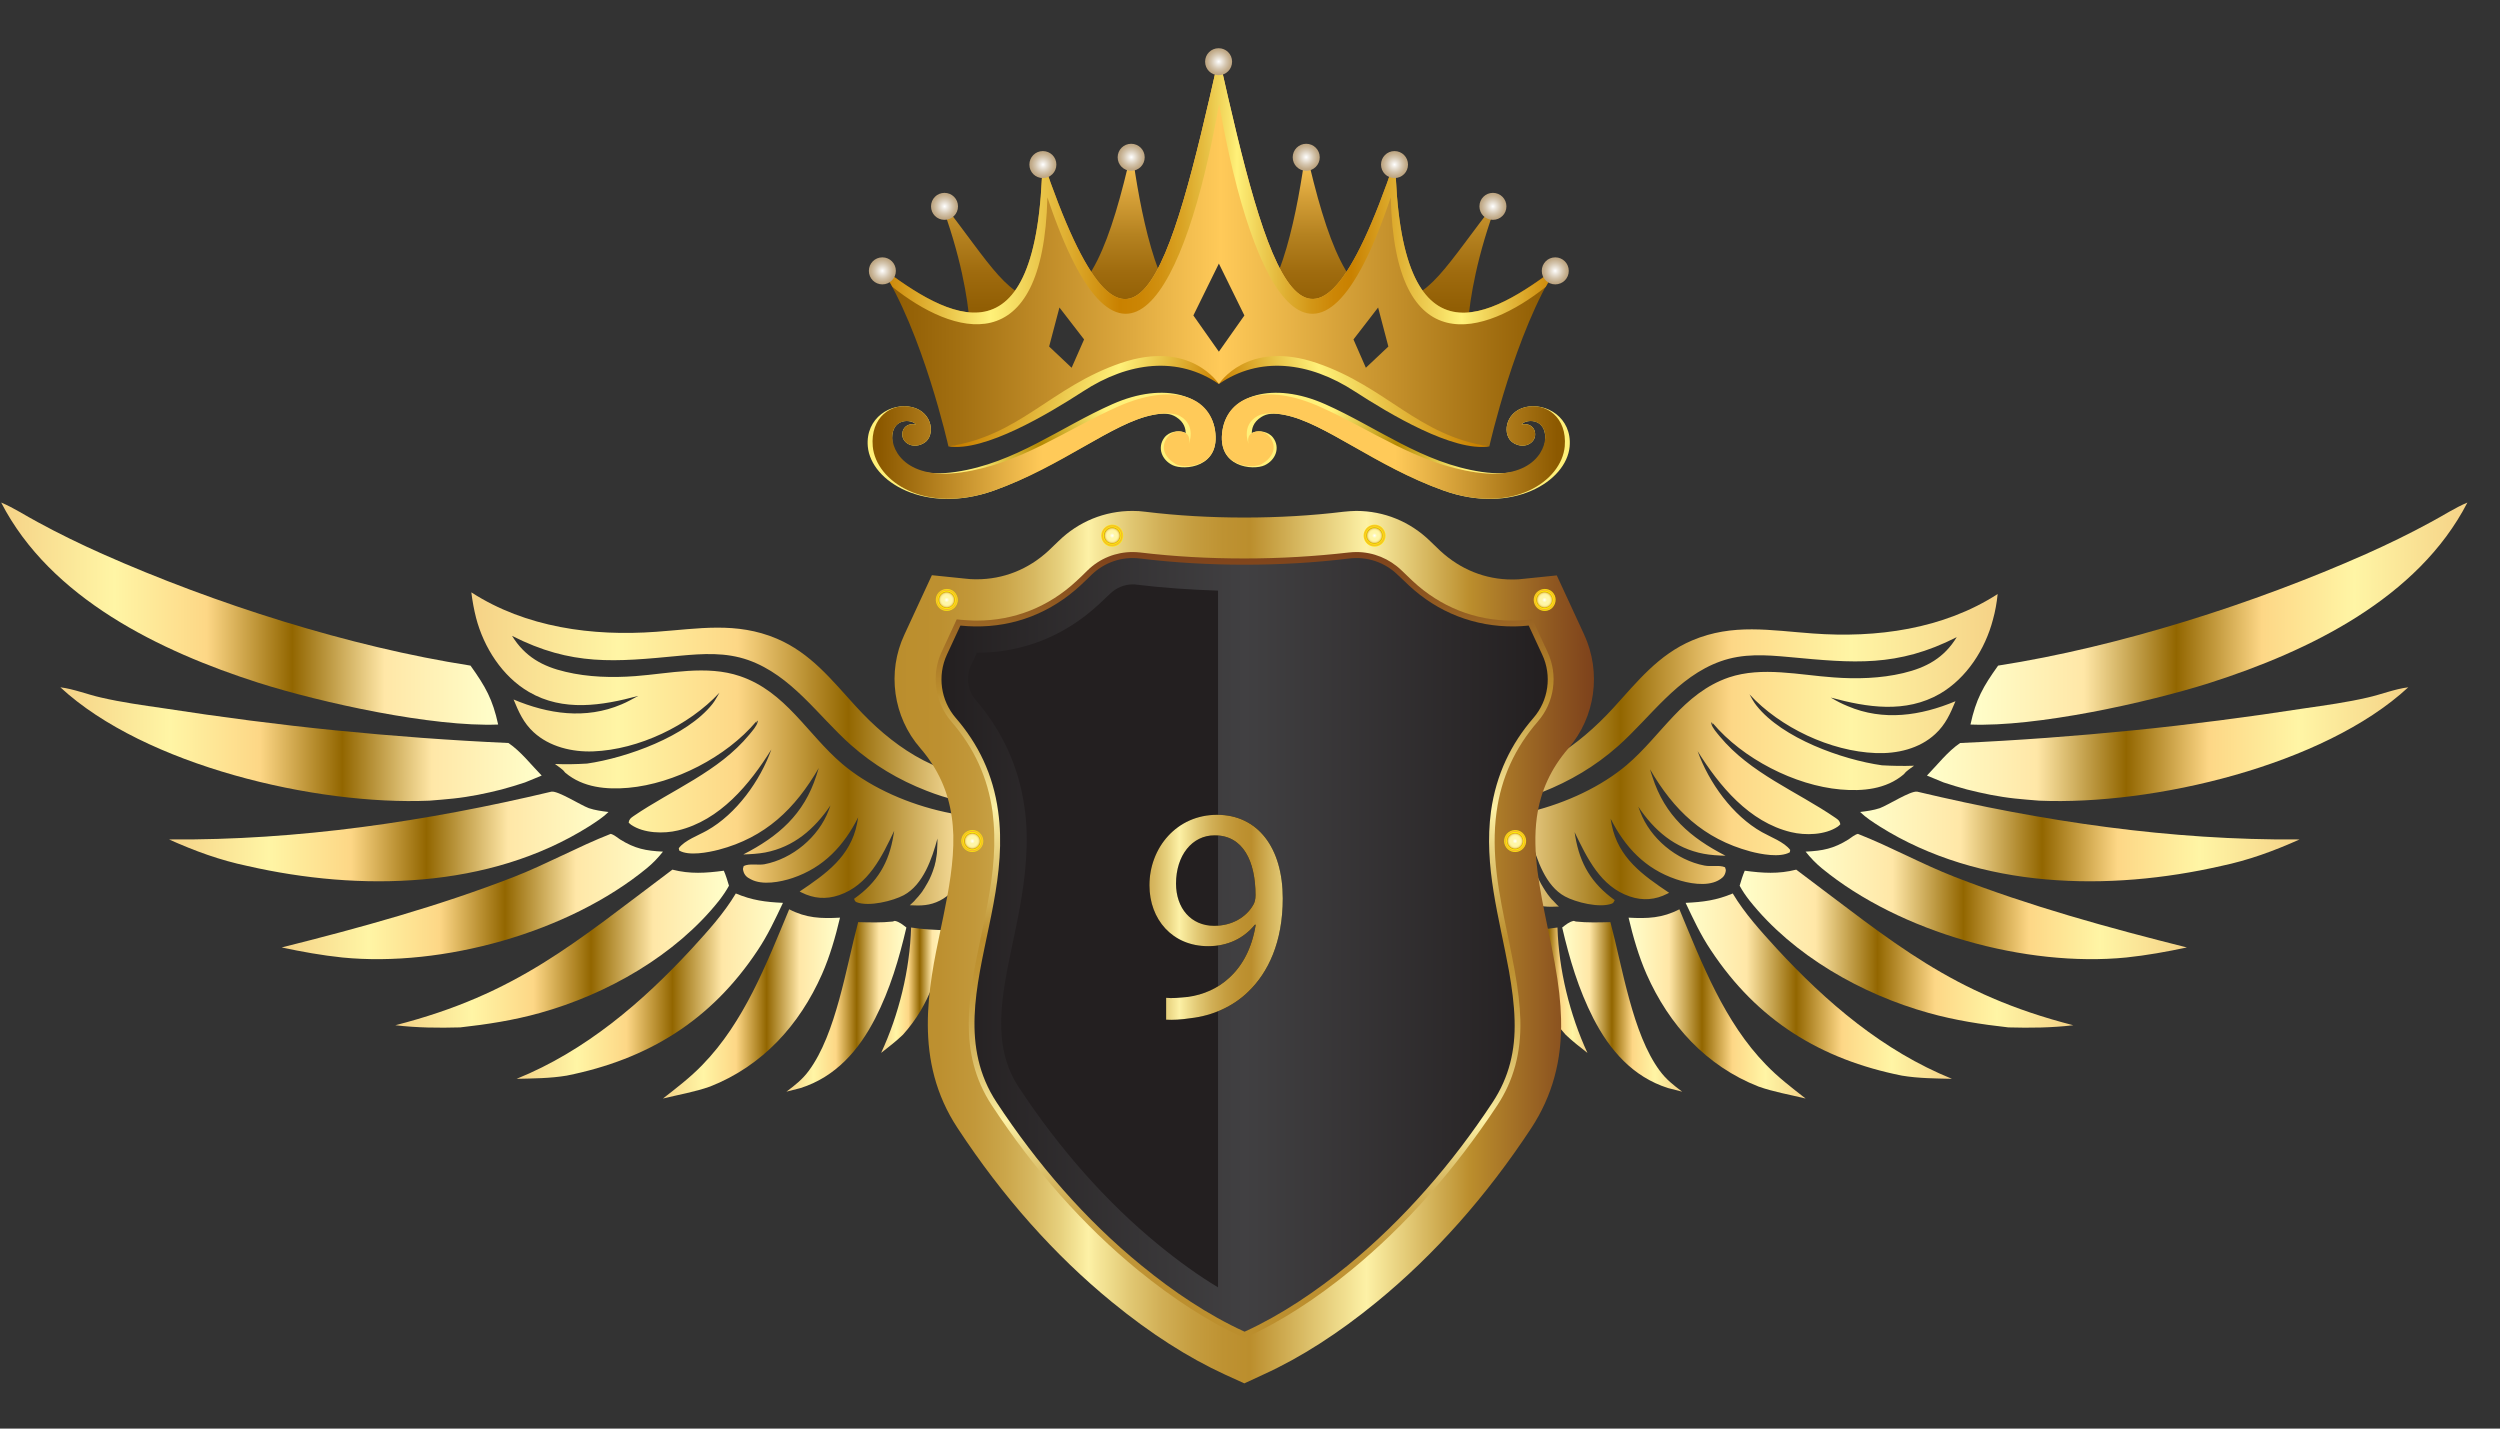 <svg width="49" height="28" viewBox="0 0 49 28" fill="none" xmlns="http://www.w3.org/2000/svg">
<rect x="0" y="0" width="49" height="28" fill="#333333" stroke="none"/>
<path d="M18.517 19.578C18.732 19.314 18.904 19.02 19.101 18.742C19.273 18.499 19.483 18.272 19.622 18.007C19.668 17.915 19.689 17.839 19.702 17.734C19.672 17.705 19.689 17.709 19.664 17.705C19.399 17.915 19.177 18.062 18.849 18.154C18.841 18.465 18.765 18.797 18.677 19.091C18.643 19.196 18.48 19.503 18.496 19.582L18.517 19.578Z" fill="url(#paint0_linear_2330_6589)"/>
<path d="M18.568 18.234C18.328 18.226 18.093 18.217 17.858 18.179C17.833 19.011 17.619 19.885 17.27 20.637C17.413 20.523 17.564 20.41 17.698 20.28C18.244 19.671 18.408 19.02 18.568 18.234Z" fill="url(#paint1_linear_2330_6589)"/>
<path d="M17.156 19.956C17.446 19.389 17.622 18.793 17.765 18.179C17.694 18.125 17.627 18.066 17.538 18.049L17.497 18.062C17.27 18.087 17.051 18.079 16.82 18.074C16.585 18.956 16.388 20.263 15.854 20.985C15.728 21.157 15.581 21.271 15.413 21.397L15.69 21.326C16.379 21.107 16.833 20.586 17.156 19.956Z" fill="url(#paint2_linear_2330_6589)"/>
<path d="M16.111 19.095C16.266 18.742 16.375 18.364 16.464 17.986C16.094 18.007 15.8 17.995 15.468 17.822C15.023 18.889 14.59 20.028 13.767 20.872C13.532 21.116 13.263 21.321 12.994 21.531C13.301 21.456 13.624 21.401 13.918 21.296C14.943 20.893 15.67 20.091 16.111 19.095Z" fill="url(#paint3_linear_2330_6589)"/>
<path d="M14.851 18.625C15.048 18.331 15.195 18.015 15.346 17.696C15.002 17.68 14.741 17.646 14.422 17.512C14.187 17.906 13.872 18.251 13.565 18.587C12.586 19.649 11.473 20.599 10.125 21.145C10.453 21.137 10.78 21.137 11.108 21.082C12.7 20.763 13.939 20.002 14.851 18.625Z" fill="url(#paint4_linear_2330_6589)"/>
<path d="M9.02 20.137C9.55 20.078 10.066 19.998 10.579 19.855C11.893 19.49 13.242 18.726 14.095 17.65C14.166 17.558 14.233 17.461 14.288 17.36C14.258 17.259 14.229 17.163 14.187 17.066C13.834 17.113 13.527 17.134 13.179 17.045C11.268 18.474 10.142 19.482 7.748 20.095C8.18 20.145 8.592 20.149 9.02 20.137Z" fill="url(#paint5_linear_2330_6589)"/>
<path d="M12.679 17.016C12.797 16.919 12.898 16.814 12.994 16.692C12.658 16.676 12.444 16.634 12.154 16.453C12.104 16.419 12.028 16.356 11.969 16.344C11.326 16.596 10.717 16.936 10.071 17.188C8.605 17.759 7.046 18.188 5.521 18.57C5.916 18.654 6.307 18.725 6.71 18.767C8.672 18.961 11.142 18.28 12.679 17.016Z" fill="url(#paint6_linear_2330_6589)"/>
<path d="M11.545 16.197C11.675 16.113 11.814 16.025 11.927 15.915C11.797 15.899 11.667 15.882 11.541 15.84C11.373 15.777 10.944 15.5 10.81 15.516C8.353 16.1 5.841 16.474 3.312 16.453C3.82 16.68 4.308 16.86 4.854 16.974C7.046 17.474 9.583 17.432 11.545 16.197Z" fill="url(#paint7_linear_2330_6589)"/>
<path d="M8.89 15.651C9.05 15.634 9.206 15.609 9.365 15.579C9.521 15.55 9.676 15.512 9.831 15.474C9.987 15.432 10.138 15.386 10.289 15.336C10.399 15.29 10.508 15.248 10.617 15.201C10.411 14.991 10.209 14.727 9.966 14.563C8.836 14.512 7.706 14.428 6.576 14.315C5.45 14.202 4.325 14.055 3.207 13.882C2.8 13.823 2.38 13.765 1.981 13.672C1.72 13.614 1.447 13.504 1.183 13.471C2.838 15.004 6.194 15.789 8.416 15.693C8.575 15.68 8.735 15.668 8.89 15.651Z" fill="url(#paint8_linear_2330_6589)"/>
<path d="M5.068 13.383C6.307 13.777 8.483 14.252 9.764 14.201C9.655 13.702 9.516 13.458 9.222 13.046C6.853 12.677 4.202 11.832 2.01 10.858C1.577 10.665 1.153 10.459 0.737 10.232C0.506 10.11 0.267 9.951 0.023 9.85C0.989 11.727 3.135 12.765 5.068 13.383Z" fill="url(#paint9_linear_2330_6589)"/>
<path d="M21.798 14.454C21.571 14.958 21.138 15.34 20.634 15.562C19.845 15.915 18.946 15.81 18.16 15.499C17.61 15.285 17.118 14.991 16.677 14.601C16.03 14.025 15.518 13.24 14.665 12.937C14.224 12.782 13.779 12.811 13.321 12.853C12.053 12.975 11.208 13.059 10.036 12.463C10.288 12.87 10.633 13.063 11.086 13.168C11.527 13.273 11.998 13.286 12.452 13.252C13.12 13.202 13.85 13.03 14.502 13.252C15.4 13.555 15.82 14.386 16.505 14.97C17.488 15.806 19.219 16.26 20.475 15.915C20.769 15.835 21.021 15.688 21.277 15.537C21.512 15.646 21.705 15.798 21.794 16.05C21.886 16.314 21.835 16.6 21.709 16.84C21.546 17.146 21.315 17.31 21.025 17.482C21.1 17.045 21.042 16.68 20.886 16.264C20.899 16.684 20.941 17.192 20.638 17.528C20.512 17.667 20.302 17.797 20.105 17.797C20.046 17.797 20.029 17.785 19.983 17.751C19.849 17.457 19.899 17.087 19.924 16.768C19.731 17.18 19.529 17.549 19.076 17.722C18.925 17.78 18.752 17.797 18.593 17.814C18.925 17.457 19.08 17.129 19.08 16.634C18.95 17.02 18.815 17.448 18.425 17.65C18.227 17.751 18.051 17.755 17.832 17.743C17.854 17.726 17.87 17.705 17.891 17.688C17.912 17.671 17.929 17.65 17.946 17.629C17.963 17.608 17.984 17.587 18 17.57C18.017 17.549 18.034 17.528 18.051 17.507C18.068 17.486 18.084 17.465 18.097 17.44C18.114 17.419 18.127 17.394 18.139 17.373C18.152 17.352 18.164 17.327 18.181 17.302C18.194 17.276 18.206 17.255 18.219 17.23C18.232 17.205 18.24 17.18 18.253 17.154C18.261 17.129 18.273 17.104 18.282 17.079C18.29 17.054 18.299 17.029 18.307 17.003C18.316 16.978 18.324 16.953 18.328 16.924C18.337 16.898 18.341 16.873 18.345 16.844C18.349 16.819 18.353 16.789 18.358 16.764C18.362 16.739 18.366 16.709 18.366 16.684C18.366 16.659 18.37 16.629 18.37 16.604C18.374 16.55 18.374 16.491 18.374 16.436C18.269 16.823 18.097 17.339 17.715 17.545C17.501 17.659 17.03 17.776 16.791 17.684C16.757 17.671 16.753 17.65 16.74 17.616C17.194 17.297 17.425 16.911 17.513 16.365C17.517 16.34 17.522 16.314 17.526 16.285C17.286 16.789 17.018 17.352 16.446 17.545C16.19 17.633 15.946 17.612 15.707 17.491L15.673 17.474C16.19 17.125 16.669 16.793 16.799 16.138L16.82 16.02C16.539 16.579 16.144 17.003 15.535 17.209C15.295 17.289 14.943 17.356 14.716 17.234C14.64 17.197 14.59 17.154 14.569 17.07C14.556 17.024 14.565 17.016 14.577 16.974C14.691 16.919 14.854 16.961 14.98 16.94C15.531 16.835 16.043 16.407 16.241 15.886L16.278 15.785C15.963 16.251 15.56 16.6 14.997 16.709C14.858 16.734 14.711 16.743 14.569 16.747C15.258 16.394 15.757 15.962 16.001 15.201C16.018 15.151 16.03 15.105 16.047 15.054C15.585 15.852 15.001 16.415 14.086 16.655C13.876 16.709 13.502 16.781 13.313 16.671L13.304 16.625C13.418 16.47 13.691 16.373 13.859 16.277C14.434 15.953 14.9 15.302 15.119 14.689C14.695 15.373 14.111 16.079 13.287 16.277C13.01 16.344 12.62 16.335 12.372 16.167C12.342 16.146 12.342 16.142 12.321 16.121C12.334 16.054 12.363 16.033 12.418 15.995C13.174 15.479 14.086 15.126 14.686 14.399C14.737 14.336 14.833 14.231 14.85 14.151C14.85 14.143 14.85 14.134 14.85 14.13L14.838 14.126L14.825 14.172L14.821 14.143C14.237 14.836 13.216 15.361 12.317 15.441C11.885 15.479 11.427 15.437 11.082 15.147C11.078 15.143 11.07 15.138 11.066 15.13C11.028 15.075 10.931 15.017 10.877 14.974C11.086 14.983 11.296 14.979 11.507 14.966C12.284 14.853 13.46 14.433 13.964 13.798C14.018 13.731 14.056 13.651 14.102 13.576C13.502 14.223 12.515 14.693 11.628 14.727C11.217 14.743 10.771 14.638 10.461 14.353C10.259 14.168 10.167 13.954 10.066 13.71C10.746 13.996 11.477 14.105 12.179 13.807C12.292 13.761 12.401 13.697 12.511 13.639C11.796 13.832 11.04 13.954 10.368 13.563C9.843 13.257 9.482 12.689 9.331 12.11C9.289 11.946 9.259 11.778 9.238 11.61C10.305 12.299 11.612 12.475 12.863 12.383C13.687 12.324 14.43 12.181 15.224 12.517C15.888 12.799 16.299 13.324 16.77 13.84C17.463 14.601 18.32 15.201 19.378 15.26C19.496 15.268 19.618 15.264 19.735 15.256C19.853 15.248 19.971 15.231 20.088 15.206C20.571 15.105 20.979 14.84 21.243 14.42C21.327 14.286 21.395 14.139 21.436 13.987L21.798 14.454Z" fill="url(#paint10_linear_2330_6589)"/>
<path d="M29.867 19.578C29.653 19.314 29.481 19.02 29.283 18.742C29.111 18.499 28.901 18.272 28.762 18.007C28.716 17.915 28.695 17.839 28.683 17.734C28.712 17.705 28.695 17.709 28.72 17.705C28.985 17.915 29.208 18.062 29.535 18.154C29.544 18.465 29.619 18.797 29.707 19.091C29.741 19.196 29.905 19.503 29.888 19.582L29.867 19.578Z" fill="url(#paint11_linear_2330_6589)"/>
<path d="M29.816 18.234C30.056 18.226 30.291 18.217 30.526 18.179C30.552 19.011 30.766 19.885 31.114 20.637C30.971 20.523 30.82 20.41 30.686 20.28C30.14 19.671 29.976 19.02 29.816 18.234Z" fill="url(#paint12_linear_2330_6589)"/>
<path d="M31.228 19.956C30.938 19.389 30.762 18.793 30.619 18.179C30.69 18.125 30.757 18.066 30.846 18.049L30.887 18.062C31.114 18.087 31.333 18.079 31.564 18.074C31.799 18.956 31.996 20.263 32.53 20.985C32.656 21.157 32.803 21.271 32.971 21.397L32.694 21.326C32.005 21.107 31.551 20.586 31.228 19.956Z" fill="url(#paint13_linear_2330_6589)"/>
<path d="M32.273 19.095C32.118 18.742 32.009 18.364 31.92 17.986C32.29 18.007 32.584 17.995 32.916 17.822C33.361 18.889 33.794 20.028 34.617 20.872C34.852 21.116 35.121 21.321 35.39 21.531C35.083 21.456 34.76 21.401 34.466 21.296C33.441 20.893 32.714 20.091 32.273 19.095Z" fill="url(#paint14_linear_2330_6589)"/>
<path d="M33.534 18.625C33.336 18.331 33.189 18.015 33.038 17.696C33.383 17.68 33.643 17.646 33.962 17.512C34.197 17.906 34.513 18.251 34.819 18.587C35.798 19.649 36.911 20.599 38.259 21.145C37.932 21.137 37.604 21.137 37.276 21.082C35.684 20.763 34.445 20.002 33.534 18.625Z" fill="url(#paint15_linear_2330_6589)"/>
<path d="M39.364 20.137C38.835 20.078 38.318 19.998 37.806 19.855C36.491 19.49 35.143 18.726 34.29 17.65C34.218 17.558 34.151 17.461 34.097 17.36C34.126 17.259 34.156 17.163 34.197 17.066C34.55 17.113 34.857 17.134 35.206 17.045C37.117 18.474 38.243 19.482 40.637 20.095C40.204 20.145 39.792 20.149 39.364 20.137Z" fill="url(#paint16_linear_2330_6589)"/>
<path d="M35.705 17.016C35.588 16.919 35.487 16.814 35.39 16.692C35.726 16.676 35.94 16.634 36.23 16.453C36.281 16.419 36.356 16.356 36.415 16.344C37.058 16.596 37.667 16.936 38.314 17.188C39.78 17.759 41.338 18.188 42.863 18.57C42.468 18.654 42.077 18.725 41.674 18.767C39.712 18.961 37.242 18.28 35.705 17.016Z" fill="url(#paint17_linear_2330_6589)"/>
<path d="M36.84 16.197C36.709 16.113 36.571 16.025 36.458 15.915C36.588 15.899 36.718 15.882 36.844 15.84C37.012 15.777 37.44 15.5 37.575 15.516C40.032 16.1 42.544 16.474 45.073 16.453C44.564 16.68 44.077 16.86 43.531 16.974C41.339 17.474 38.801 17.432 36.84 16.197Z" fill="url(#paint18_linear_2330_6589)"/>
<path d="M39.494 15.651C39.334 15.634 39.179 15.609 39.019 15.579C38.864 15.55 38.709 15.512 38.553 15.474C38.398 15.432 38.246 15.386 38.095 15.336C37.986 15.29 37.877 15.248 37.768 15.201C37.973 14.991 38.175 14.727 38.419 14.563C39.549 14.512 40.678 14.428 41.808 14.315C42.934 14.202 44.06 14.055 45.177 13.882C45.585 13.823 46.005 13.765 46.404 13.672C46.664 13.614 46.937 13.504 47.202 13.471C45.547 15.004 42.191 15.789 39.969 15.693C39.809 15.68 39.649 15.668 39.494 15.651Z" fill="url(#paint19_linear_2330_6589)"/>
<path d="M43.317 13.383C42.078 13.777 39.902 14.252 38.621 14.201C38.73 13.702 38.868 13.458 39.163 13.046C41.532 12.677 44.182 11.832 46.375 10.858C46.807 10.665 47.232 10.459 47.647 10.232C47.879 10.11 48.118 9.951 48.361 9.85C47.395 11.727 45.249 12.765 43.317 13.383Z" fill="url(#paint20_linear_2330_6589)"/>
<path d="M26.956 14.021C27.002 14.172 27.065 14.319 27.149 14.454C27.414 14.874 27.821 15.138 28.304 15.239C28.422 15.264 28.54 15.281 28.657 15.289C28.775 15.298 28.897 15.298 29.014 15.294C30.073 15.235 30.93 14.63 31.623 13.874C32.093 13.357 32.505 12.832 33.169 12.551C33.962 12.215 34.706 12.357 35.529 12.416C36.777 12.509 38.087 12.332 39.154 11.643C39.137 11.812 39.108 11.979 39.062 12.143C38.911 12.723 38.549 13.29 38.024 13.597C37.348 13.987 36.596 13.866 35.882 13.672C35.987 13.735 36.1 13.794 36.214 13.84C36.915 14.139 37.646 14.029 38.327 13.744C38.226 13.987 38.133 14.201 37.932 14.386C37.621 14.676 37.18 14.777 36.764 14.76C35.878 14.727 34.891 14.26 34.29 13.609C34.332 13.685 34.374 13.765 34.429 13.832C34.933 14.47 36.109 14.89 36.886 15C37.096 15.012 37.306 15.016 37.516 15.008C37.461 15.05 37.365 15.109 37.327 15.163C37.323 15.168 37.314 15.172 37.31 15.18C36.966 15.47 36.508 15.512 36.075 15.474C35.176 15.395 34.156 14.869 33.572 14.176L33.568 14.206L33.555 14.159L33.542 14.164C33.542 14.172 33.542 14.181 33.542 14.185C33.559 14.264 33.656 14.37 33.706 14.432C34.307 15.159 35.214 15.508 35.974 16.029C36.029 16.067 36.058 16.087 36.071 16.155C36.05 16.176 36.05 16.18 36.021 16.201C35.773 16.369 35.382 16.377 35.105 16.31C34.282 16.113 33.698 15.403 33.273 14.722C33.492 15.336 33.958 15.987 34.534 16.31C34.697 16.403 34.971 16.503 35.088 16.659L35.08 16.705C34.886 16.814 34.513 16.743 34.307 16.688C33.387 16.44 32.803 15.877 32.341 15.079C32.354 15.13 32.37 15.176 32.387 15.226C32.631 15.987 33.131 16.419 33.82 16.772C33.677 16.768 33.53 16.76 33.391 16.734C32.824 16.625 32.421 16.277 32.11 15.81L32.148 15.911C32.345 16.432 32.858 16.86 33.408 16.965C33.534 16.991 33.702 16.949 33.811 16.999C33.824 17.041 33.832 17.049 33.82 17.096C33.799 17.18 33.748 17.218 33.673 17.259C33.441 17.381 33.089 17.314 32.853 17.234C32.244 17.028 31.849 16.604 31.568 16.046L31.589 16.163C31.719 16.814 32.194 17.15 32.715 17.499L32.681 17.516C32.446 17.637 32.198 17.659 31.942 17.57C31.371 17.377 31.106 16.814 30.862 16.31C30.867 16.335 30.871 16.361 30.875 16.39C30.967 16.936 31.198 17.318 31.648 17.642C31.631 17.671 31.631 17.692 31.598 17.709C31.354 17.805 30.883 17.684 30.673 17.57C30.291 17.364 30.123 16.848 30.014 16.461C30.014 16.516 30.014 16.575 30.018 16.629C30.018 16.655 30.022 16.684 30.022 16.709C30.022 16.734 30.026 16.764 30.031 16.789C30.035 16.814 30.039 16.844 30.043 16.869C30.047 16.894 30.056 16.923 30.06 16.949C30.069 16.974 30.073 16.999 30.081 17.028C30.09 17.058 30.098 17.079 30.106 17.104C30.115 17.129 30.123 17.154 30.136 17.18C30.144 17.205 30.157 17.23 30.169 17.255C30.182 17.28 30.195 17.306 30.207 17.327C30.22 17.352 30.232 17.373 30.249 17.398C30.262 17.419 30.279 17.444 30.291 17.465C30.308 17.486 30.321 17.512 30.337 17.532C30.354 17.553 30.371 17.575 30.388 17.596C30.405 17.616 30.421 17.637 30.442 17.654C30.459 17.675 30.48 17.692 30.497 17.713C30.514 17.734 30.535 17.751 30.556 17.768C30.337 17.78 30.161 17.776 29.963 17.675C29.573 17.474 29.439 17.045 29.308 16.659C29.308 17.154 29.464 17.482 29.796 17.839C29.636 17.822 29.464 17.801 29.312 17.747C28.859 17.575 28.657 17.205 28.464 16.793C28.485 17.108 28.54 17.478 28.405 17.776C28.359 17.81 28.342 17.822 28.283 17.822C28.09 17.826 27.876 17.696 27.75 17.553C27.447 17.218 27.485 16.709 27.502 16.289C27.347 16.701 27.288 17.07 27.363 17.507C27.074 17.335 26.843 17.171 26.679 16.865C26.549 16.621 26.498 16.335 26.595 16.075C26.683 15.819 26.876 15.668 27.111 15.562C27.372 15.714 27.624 15.861 27.914 15.941C29.17 16.285 30.9 15.827 31.883 14.995C32.568 14.412 32.988 13.584 33.887 13.277C34.538 13.059 35.269 13.231 35.937 13.277C36.386 13.311 36.861 13.298 37.302 13.193C37.76 13.084 38.104 12.895 38.352 12.488C37.18 13.084 36.331 12.996 35.067 12.878C34.609 12.836 34.168 12.803 33.723 12.962C32.874 13.265 32.358 14.05 31.711 14.626C31.27 15.016 30.774 15.31 30.228 15.525C29.443 15.831 28.548 15.941 27.754 15.588C27.25 15.365 26.817 14.983 26.59 14.479L26.956 14.021Z" fill="url(#paint21_linear_2330_6589)"/>
<path fill-rule="evenodd" clip-rule="evenodd" d="M24.011 26.942C23.288 26.61 22.545 26.135 21.797 25.522C20.671 24.602 19.651 23.455 18.769 22.111C17.895 20.788 18.197 19.36 18.437 18.213C18.454 18.133 18.47 18.053 18.487 17.974C18.596 17.448 18.697 16.894 18.685 16.369C18.68 16.247 18.672 16.13 18.655 16.016C18.584 15.508 18.382 15.063 18.038 14.664C17.504 14.05 17.382 13.172 17.727 12.437L18.265 11.274L18.916 11.341C18.983 11.349 19.05 11.354 19.113 11.354C19.121 11.354 19.134 11.354 19.142 11.354C19.668 11.354 20.155 11.16 20.55 10.795C20.617 10.732 20.684 10.669 20.747 10.606C21.138 10.224 21.65 10.014 22.196 10.014C22.28 10.014 22.364 10.018 22.444 10.03C23.066 10.106 23.721 10.144 24.389 10.144C25.057 10.144 25.712 10.106 26.334 10.03C26.418 10.022 26.502 10.014 26.581 10.014C27.128 10.014 27.64 10.224 28.031 10.606C28.094 10.669 28.161 10.732 28.228 10.795C28.623 11.16 29.11 11.358 29.635 11.358H29.665C29.728 11.358 29.795 11.354 29.862 11.345L30.513 11.278L31.051 12.441C31.391 13.181 31.269 14.055 30.74 14.668C30.395 15.067 30.194 15.508 30.122 16.02C30.03 16.705 30.177 17.415 30.332 18.171C30.379 18.398 30.429 18.633 30.471 18.868C30.551 19.305 30.589 19.645 30.597 19.969C30.618 20.784 30.425 21.481 30.013 22.111C29.131 23.451 28.11 24.598 26.985 25.518C26.237 26.131 25.489 26.61 24.771 26.937L24.389 27.114L24.011 26.942Z" fill="url(#paint22_linear_2330_6589)"/>
<path fill-rule="evenodd" clip-rule="evenodd" d="M24.347 26.206C23.688 25.904 23.003 25.463 22.306 24.896C21.243 24.026 20.277 22.939 19.441 21.666C18.752 20.624 18.992 19.482 19.223 18.377C19.239 18.297 19.256 18.217 19.273 18.137C19.391 17.566 19.504 16.961 19.487 16.352C19.483 16.201 19.471 16.054 19.454 15.911C19.361 15.243 19.097 14.664 18.647 14.143C18.324 13.769 18.248 13.231 18.454 12.782L18.752 12.139L18.832 12.148C18.92 12.156 19.013 12.16 19.101 12.164C19.113 12.164 19.13 12.164 19.143 12.164C19.878 12.164 20.554 11.896 21.1 11.387C21.172 11.32 21.243 11.253 21.314 11.181C21.554 10.946 21.869 10.82 22.201 10.82C22.251 10.82 22.302 10.824 22.352 10.829C23.007 10.908 23.692 10.946 24.393 10.946C25.095 10.946 25.78 10.904 26.435 10.829C26.485 10.824 26.536 10.82 26.586 10.82C26.918 10.82 27.233 10.95 27.472 11.181C27.544 11.249 27.615 11.32 27.687 11.387C28.233 11.896 28.909 12.164 29.644 12.164C29.657 12.164 29.669 12.164 29.686 12.164C29.774 12.164 29.863 12.156 29.955 12.148L30.035 12.139L30.333 12.782C30.543 13.231 30.467 13.769 30.14 14.143C29.69 14.664 29.426 15.243 29.333 15.911C29.22 16.73 29.379 17.512 29.552 18.335C29.598 18.558 29.644 18.784 29.686 19.011C29.757 19.406 29.791 19.708 29.799 19.99C29.816 20.633 29.665 21.183 29.346 21.666C28.506 22.939 27.544 24.026 26.481 24.896C25.788 25.463 25.099 25.904 24.44 26.206L24.393 26.228L24.347 26.206Z" fill="url(#paint23_linear_2330_6589)"/>
<path fill-rule="evenodd" clip-rule="evenodd" d="M27.393 11.265C27.145 11.022 26.796 10.904 26.448 10.946C25.767 11.03 25.078 11.068 24.394 11.068C23.709 11.068 23.02 11.03 22.34 10.946C21.991 10.904 21.647 11.022 21.395 11.265C21.323 11.337 21.252 11.404 21.18 11.471C20.605 12.005 19.887 12.29 19.101 12.278C19.009 12.278 18.916 12.269 18.824 12.261L18.559 12.832C18.37 13.244 18.437 13.727 18.732 14.071C19.172 14.579 19.466 15.18 19.563 15.899C19.584 16.05 19.597 16.201 19.601 16.352C19.618 16.961 19.509 17.566 19.383 18.163C19.143 19.33 18.824 20.527 19.534 21.607C20.319 22.8 21.268 23.905 22.378 24.808C22.982 25.303 23.675 25.774 24.394 26.101C25.112 25.774 25.805 25.303 26.41 24.808C27.519 23.9 28.468 22.8 29.254 21.607C29.581 21.111 29.703 20.586 29.686 19.998C29.678 19.675 29.632 19.355 29.577 19.036C29.388 17.994 29.077 16.974 29.224 15.899C29.325 15.18 29.615 14.579 30.056 14.071C30.35 13.731 30.421 13.244 30.228 12.832L29.963 12.261C29.871 12.269 29.779 12.278 29.686 12.278C28.901 12.286 28.183 12.005 27.611 11.471C27.54 11.4 27.464 11.333 27.393 11.265Z" fill="url(#paint24_linear_2330_6589)"/>
<path fill-rule="evenodd" clip-rule="evenodd" d="M23.873 25.232C23.49 25.001 23.104 24.724 22.709 24.4C21.697 23.573 20.773 22.531 19.97 21.313C19.428 20.494 19.63 19.528 19.844 18.507C19.861 18.427 19.878 18.343 19.895 18.263C20.021 17.659 20.138 17.012 20.122 16.335C20.117 16.159 20.105 15.987 20.08 15.823C19.97 15.037 19.651 14.332 19.126 13.723C18.966 13.538 18.929 13.269 19.029 13.046L19.147 12.794C20.042 12.794 20.865 12.467 21.533 11.849C21.609 11.778 21.684 11.707 21.76 11.635C21.877 11.522 22.037 11.454 22.201 11.454C22.226 11.454 22.251 11.454 22.276 11.459C22.793 11.522 23.331 11.559 23.873 11.576V25.232Z" fill="#231F20"/>
<path fill-rule="evenodd" clip-rule="evenodd" d="M18.647 11.954C18.538 12.005 18.412 11.958 18.362 11.849C18.311 11.74 18.358 11.614 18.467 11.564C18.576 11.513 18.702 11.559 18.752 11.669C18.803 11.774 18.756 11.904 18.647 11.954Z" fill="url(#paint25_radial_2330_6589)"/>
<path fill-rule="evenodd" clip-rule="evenodd" d="M18.714 11.757C18.714 11.845 18.643 11.916 18.555 11.916C18.466 11.916 18.395 11.845 18.395 11.757C18.395 11.669 18.466 11.597 18.555 11.597C18.643 11.597 18.714 11.669 18.714 11.757Z" fill="url(#paint26_radial_2330_6589)"/>
<path fill-rule="evenodd" clip-rule="evenodd" d="M21.89 10.694C21.781 10.745 21.655 10.698 21.604 10.589C21.554 10.48 21.6 10.354 21.709 10.303C21.819 10.253 21.945 10.299 21.995 10.409C22.045 10.514 21.999 10.644 21.89 10.694Z" fill="url(#paint27_radial_2330_6589)"/>
<path fill-rule="evenodd" clip-rule="evenodd" d="M21.957 10.497C21.957 10.585 21.886 10.656 21.798 10.656C21.71 10.656 21.638 10.585 21.638 10.497C21.638 10.409 21.71 10.337 21.798 10.337C21.886 10.337 21.957 10.409 21.957 10.497Z" fill="url(#paint28_radial_2330_6589)"/>
<path fill-rule="evenodd" clip-rule="evenodd" d="M27.032 10.694C26.923 10.745 26.797 10.698 26.746 10.589C26.696 10.48 26.742 10.354 26.852 10.303C26.961 10.253 27.087 10.299 27.137 10.409C27.188 10.514 27.141 10.644 27.032 10.694Z" fill="url(#paint29_radial_2330_6589)"/>
<path fill-rule="evenodd" clip-rule="evenodd" d="M27.099 10.497C27.099 10.585 27.028 10.656 26.939 10.656C26.851 10.656 26.78 10.585 26.78 10.497C26.78 10.409 26.851 10.337 26.939 10.337C27.028 10.337 27.099 10.409 27.099 10.497Z" fill="url(#paint30_radial_2330_6589)"/>
<path fill-rule="evenodd" clip-rule="evenodd" d="M30.367 11.954C30.258 12.005 30.132 11.958 30.081 11.849C30.031 11.74 30.077 11.614 30.186 11.564C30.296 11.513 30.422 11.559 30.472 11.669C30.518 11.774 30.472 11.904 30.367 11.954Z" fill="url(#paint31_radial_2330_6589)"/>
<path fill-rule="evenodd" clip-rule="evenodd" d="M30.43 11.757C30.43 11.845 30.358 11.916 30.27 11.916C30.182 11.916 30.11 11.845 30.11 11.757C30.11 11.669 30.182 11.597 30.27 11.597C30.362 11.597 30.43 11.669 30.43 11.757Z" fill="url(#paint32_radial_2330_6589)"/>
<path fill-rule="evenodd" clip-rule="evenodd" d="M29.787 16.68C29.678 16.73 29.552 16.684 29.501 16.575C29.451 16.466 29.497 16.34 29.606 16.289C29.715 16.239 29.842 16.285 29.892 16.394C29.942 16.499 29.896 16.629 29.787 16.68Z" fill="url(#paint33_radial_2330_6589)"/>
<path fill-rule="evenodd" clip-rule="evenodd" d="M29.854 16.486C29.854 16.575 29.782 16.646 29.694 16.646C29.606 16.646 29.535 16.575 29.535 16.486C29.535 16.398 29.606 16.327 29.694 16.327C29.782 16.327 29.854 16.398 29.854 16.486Z" fill="url(#paint34_radial_2330_6589)"/>
<path fill-rule="evenodd" clip-rule="evenodd" d="M19.147 16.68C19.038 16.73 18.912 16.684 18.862 16.575C18.811 16.466 18.858 16.34 18.967 16.289C19.076 16.239 19.202 16.285 19.252 16.394C19.303 16.499 19.256 16.629 19.147 16.68Z" fill="url(#paint35_radial_2330_6589)"/>
<path fill-rule="evenodd" clip-rule="evenodd" d="M19.215 16.486C19.215 16.575 19.143 16.646 19.055 16.646C18.967 16.646 18.895 16.575 18.895 16.486C18.895 16.398 18.967 16.327 19.055 16.327C19.143 16.327 19.215 16.398 19.215 16.486Z" fill="url(#paint36_radial_2330_6589)"/>
<path d="M22.856 19.557C22.97 19.57 23.1 19.557 23.281 19.54C23.587 19.498 23.873 19.372 24.096 19.162C24.352 18.927 24.537 18.587 24.612 18.125H24.595C24.381 18.389 24.07 18.545 23.68 18.545C22.978 18.545 22.529 18.02 22.529 17.352C22.529 16.617 23.062 15.97 23.856 15.97C24.654 15.97 25.142 16.617 25.142 17.608C25.142 18.465 24.856 19.061 24.469 19.435C24.171 19.729 23.755 19.91 23.34 19.956C23.146 19.986 22.978 19.994 22.856 19.986V19.557ZM23.05 17.318C23.05 17.801 23.344 18.146 23.797 18.146C24.15 18.146 24.427 17.974 24.562 17.738C24.591 17.692 24.608 17.629 24.608 17.545C24.608 16.881 24.364 16.373 23.81 16.373C23.365 16.369 23.05 16.768 23.05 17.318Z" fill="black"/>
<path d="M22.856 19.557C22.97 19.57 23.1 19.557 23.281 19.54C23.587 19.498 23.873 19.372 24.096 19.162C24.352 18.927 24.537 18.587 24.612 18.125H24.595C24.381 18.389 24.07 18.545 23.68 18.545C22.978 18.545 22.529 18.02 22.529 17.352C22.529 16.617 23.062 15.97 23.856 15.97C24.654 15.97 25.142 16.617 25.142 17.608C25.142 18.465 24.856 19.061 24.469 19.435C24.171 19.729 23.755 19.91 23.34 19.956C23.146 19.986 22.978 19.994 22.856 19.986V19.557ZM23.05 17.318C23.05 17.801 23.344 18.146 23.797 18.146C24.15 18.146 24.427 17.974 24.562 17.738C24.591 17.692 24.608 17.629 24.608 17.545C24.608 16.881 24.364 16.373 23.81 16.373C23.365 16.369 23.05 16.768 23.05 17.318Z" fill="url(#paint37_linear_2330_6589)"/>
<path d="M23.305 6.162C22.666 5.834 22.339 4.095 22.183 2.936C21.776 4.734 21.335 5.931 20.541 5.91C19.747 5.889 19.457 5.233 18.416 3.902C18.84 5.023 18.966 5.859 19.004 6.317H20.57C20.57 6.313 20.57 6.309 20.575 6.309C20.575 6.305 20.579 6.305 20.579 6.3C20.579 6.3 20.583 6.296 20.583 6.292C20.587 6.279 20.591 6.267 20.596 6.254C20.608 6.221 20.617 6.191 20.629 6.158C20.642 6.12 20.659 6.069 20.688 6.036C20.688 5.998 20.713 5.96 20.759 5.96C20.801 5.96 20.822 5.99 20.831 6.019C20.852 6.036 20.869 6.053 20.885 6.069C20.923 6.111 20.961 6.153 20.995 6.195C21.024 6.233 21.053 6.267 21.07 6.309H23.292C23.389 6.263 23.401 6.208 23.305 6.162Z" fill="url(#paint38_linear_2330_6589)"/>
<path d="M27.237 5.91C26.443 5.931 26.002 4.729 25.595 2.936C25.439 4.095 25.112 5.834 24.473 6.162C24.377 6.212 24.389 6.263 24.482 6.317H26.687C26.687 6.309 26.691 6.3 26.695 6.296C26.72 6.263 26.75 6.237 26.779 6.212C26.783 6.208 26.792 6.204 26.796 6.2L26.8 6.195C26.813 6.187 26.821 6.174 26.834 6.166C26.834 6.162 26.834 6.166 26.838 6.162C26.842 6.158 26.846 6.149 26.851 6.145C26.855 6.141 26.855 6.137 26.859 6.132C26.867 6.12 26.88 6.103 26.888 6.09C26.909 6.057 26.935 6.027 26.964 5.998C26.998 5.96 27.056 5.973 27.082 6.015C27.107 6.057 27.124 6.111 27.136 6.158C27.149 6.204 27.157 6.25 27.166 6.3C27.166 6.305 27.166 6.313 27.166 6.317H28.774C28.812 5.864 28.938 5.023 29.363 3.902C28.317 5.233 28.027 5.889 27.237 5.91Z" fill="url(#paint39_linear_2330_6589)"/>
<path d="M27.347 3.125C25.612 8.27 24.835 5.322 23.89 1.117C22.945 5.322 22.168 8.275 20.433 3.125C20.357 7.288 18.551 6.212 17.257 5.229C18.089 6.506 18.589 8.749 18.589 8.749H18.593C19.084 8.72 19.752 8.438 20.353 8.102C20.954 7.766 21.714 7.174 22.613 7.136C23.449 7.099 23.84 7.477 23.89 7.527C23.94 7.477 24.331 7.103 25.167 7.136C26.066 7.174 26.83 7.762 27.427 8.102C28.027 8.438 28.691 8.72 29.187 8.749H29.191C29.191 8.749 29.695 6.506 30.522 5.229C29.229 6.216 27.422 7.288 27.347 3.125ZM21.004 7.208L20.563 6.792L20.765 6.027L21.248 6.653L21.004 7.208ZM23.89 6.893L23.39 6.183L23.89 5.166L24.39 6.183L23.89 6.893ZM26.771 7.208L26.528 6.653L27.011 6.027L27.212 6.792L26.771 7.208Z" fill="url(#paint40_linear_2330_6589)"/>
<path d="M23.89 7.527C23.89 7.527 24.44 6.649 25.809 7.115C27.179 7.582 27.792 8.544 29.191 8.749C28.485 8.863 27.225 8.107 26.557 7.674C25.658 7.086 24.683 6.977 23.89 7.527Z" fill="url(#paint41_linear_2330_6589)"/>
<path d="M23.89 7.527C23.89 7.527 23.34 6.649 21.97 7.115C20.601 7.582 19.988 8.544 18.589 8.749C19.294 8.863 20.555 8.107 21.223 7.674C22.122 7.086 23.092 6.977 23.89 7.527Z" fill="url(#paint42_linear_2330_6589)"/>
<path d="M27.347 3.125C25.612 8.27 24.835 5.322 23.89 1.117C23.89 1.117 23.89 1.117 23.89 1.121C23.89 1.121 23.89 1.121 23.89 1.117C22.945 5.322 22.168 8.275 20.433 3.125C20.357 7.288 18.551 6.212 17.257 5.229C17.337 5.355 17.417 5.486 17.493 5.624C18.673 6.565 20.45 7.132 20.529 3.868C21.966 8.149 23.239 5.75 23.89 2.058C23.89 2.05 23.894 2.041 23.894 2.033C23.894 2.041 23.898 2.05 23.898 2.058C24.549 5.75 25.822 8.149 27.259 3.868C27.334 7.136 29.111 6.565 30.296 5.624C30.371 5.49 30.451 5.355 30.531 5.229C29.229 6.216 27.422 7.288 27.347 3.125Z" fill="url(#paint43_linear_2330_6589)"/>
<path d="M24.591 8.707C24.591 8.707 24.414 8.518 24.582 8.468C24.679 8.438 24.855 8.451 24.952 8.577C25.099 8.774 25.002 9.018 24.788 9.119C24.566 9.224 23.843 9.169 23.961 8.43C24.074 7.737 24.952 7.468 25.973 7.922C26.993 8.375 27.88 9.077 29.039 9.249C30.198 9.417 30.345 8.745 30.274 8.464C30.203 8.182 29.875 8.233 29.825 8.321C29.942 8.287 30.093 8.354 30.089 8.522C30.085 8.69 29.866 8.812 29.657 8.678C29.442 8.543 29.484 8.086 29.892 7.981C30.303 7.88 30.816 8.186 30.765 8.753C30.702 9.438 29.644 10.093 28.296 9.615C26.947 9.136 25.973 8.287 25.179 8.132C24.965 8.09 24.834 8.102 24.721 8.174C24.402 8.375 24.591 8.707 24.591 8.707Z" fill="url(#paint44_radial_2330_6589)"/>
<path d="M24.473 8.699C24.473 8.699 24.414 8.522 24.582 8.468C24.679 8.438 24.797 8.447 24.893 8.573C25.04 8.77 24.944 8.968 24.733 9.094C24.566 9.195 23.843 9.169 23.961 8.43C24.074 7.737 24.834 7.514 25.859 7.968C26.884 8.422 27.766 9.09 28.926 9.258C30.085 9.426 30.35 8.741 30.274 8.464C30.198 8.186 29.875 8.233 29.825 8.321C29.942 8.287 30.093 8.354 30.089 8.522C30.085 8.69 29.866 8.812 29.657 8.678C29.442 8.543 29.484 8.086 29.892 7.981C30.303 7.88 30.719 8.182 30.669 8.749C30.606 9.434 29.644 10.089 28.296 9.615C26.947 9.136 25.973 8.287 25.179 8.132C24.965 8.09 24.767 8.09 24.649 8.153C24.318 8.338 24.473 8.699 24.473 8.699Z" fill="url(#paint45_linear_2330_6589)"/>
<path d="M23.183 8.707C23.183 8.707 23.36 8.518 23.192 8.468C23.095 8.438 22.919 8.451 22.822 8.577C22.675 8.774 22.772 9.018 22.986 9.119C23.209 9.224 23.931 9.169 23.814 8.43C23.7 7.737 22.822 7.468 21.802 7.922C20.777 8.375 19.895 9.077 18.735 9.249C17.576 9.421 17.429 8.745 17.5 8.464C17.572 8.182 17.899 8.233 17.95 8.321C17.832 8.287 17.681 8.354 17.685 8.522C17.689 8.69 17.908 8.812 18.118 8.678C18.332 8.543 18.29 8.086 17.883 7.981C17.471 7.88 16.958 8.186 17.009 8.753C17.072 9.438 18.13 10.093 19.479 9.615C20.827 9.136 21.802 8.287 22.596 8.132C22.81 8.09 22.94 8.102 23.053 8.174C23.372 8.375 23.183 8.707 23.183 8.707Z" fill="url(#paint46_radial_2330_6589)"/>
<path d="M23.301 8.699C23.301 8.699 23.36 8.523 23.192 8.468C23.096 8.439 22.978 8.447 22.881 8.573C22.734 8.77 22.831 8.968 23.041 9.094C23.209 9.195 23.931 9.169 23.814 8.43C23.701 7.737 22.94 7.514 21.915 7.968C20.89 8.422 20.008 9.09 18.849 9.258C17.69 9.426 17.425 8.741 17.501 8.464C17.576 8.187 17.9 8.233 17.95 8.321C17.832 8.287 17.681 8.355 17.685 8.523C17.69 8.691 17.908 8.812 18.118 8.678C18.332 8.544 18.29 8.086 17.883 7.981C17.471 7.88 17.055 8.182 17.106 8.749C17.169 9.434 18.131 10.089 19.479 9.615C20.827 9.136 21.802 8.287 22.596 8.132C22.81 8.09 23.007 8.09 23.125 8.153C23.457 8.338 23.301 8.699 23.301 8.699Z" fill="url(#paint47_linear_2330_6589)"/>
<path d="M24.149 1.209C24.149 1.356 24.032 1.474 23.885 1.474C23.738 1.474 23.62 1.356 23.62 1.209C23.62 1.062 23.738 0.945 23.885 0.945C24.032 0.945 24.149 1.062 24.149 1.209Z" fill="url(#paint48_radial_2330_6589)"/>
<path d="M20.705 3.226C20.705 3.373 20.587 3.49 20.44 3.49C20.293 3.49 20.176 3.373 20.176 3.226C20.176 3.079 20.293 2.961 20.44 2.961C20.587 2.961 20.705 3.079 20.705 3.226Z" fill="url(#paint49_radial_2330_6589)"/>
<path d="M22.436 3.083C22.436 3.23 22.318 3.348 22.171 3.348C22.024 3.348 21.906 3.23 21.906 3.083C21.906 2.936 22.024 2.818 22.171 2.818C22.318 2.818 22.436 2.936 22.436 3.083Z" fill="url(#paint50_radial_2330_6589)"/>
<path d="M18.777 4.045C18.777 4.192 18.659 4.309 18.512 4.309C18.365 4.309 18.248 4.192 18.248 4.045C18.248 3.898 18.365 3.78 18.512 3.78C18.659 3.78 18.777 3.898 18.777 4.045Z" fill="url(#paint51_radial_2330_6589)"/>
<path d="M17.559 5.309C17.559 5.456 17.441 5.574 17.294 5.574C17.147 5.574 17.03 5.456 17.03 5.309C17.03 5.162 17.147 5.044 17.294 5.044C17.441 5.044 17.559 5.162 17.559 5.309Z" fill="url(#paint52_radial_2330_6589)"/>
<path d="M27.068 3.226C27.068 3.373 27.186 3.49 27.332 3.49C27.48 3.49 27.597 3.373 27.597 3.226C27.597 3.079 27.48 2.961 27.332 2.961C27.186 2.961 27.068 3.079 27.068 3.226Z" fill="url(#paint53_radial_2330_6589)"/>
<path d="M25.337 3.083C25.337 3.23 25.455 3.348 25.602 3.348C25.749 3.348 25.867 3.23 25.867 3.083C25.867 2.936 25.749 2.818 25.602 2.818C25.455 2.818 25.337 2.936 25.337 3.083Z" fill="url(#paint54_radial_2330_6589)"/>
<path d="M28.997 4.045C28.997 4.192 29.114 4.309 29.261 4.309C29.408 4.309 29.526 4.192 29.526 4.045C29.526 3.898 29.408 3.78 29.261 3.78C29.114 3.78 28.997 3.898 28.997 4.045Z" fill="url(#paint55_radial_2330_6589)"/>
<path d="M30.219 5.309C30.219 5.456 30.336 5.574 30.483 5.574C30.63 5.574 30.748 5.456 30.748 5.309C30.748 5.162 30.63 5.044 30.483 5.044C30.336 5.044 30.219 5.162 30.219 5.309Z" fill="url(#paint56_radial_2330_6589)"/>
<defs>
<linearGradient id="paint0_linear_2330_6589" x1="18.495" y1="18.643" x2="19.7" y2="18.643" gradientUnits="userSpaceOnUse">
<stop stop-color="#F5D286"/>
<stop offset="0.228" stop-color="#FFF5A5"/>
<stop offset="0.414" stop-color="#FDD786"/>
<stop offset="0.586" stop-color="#926600"/>
<stop offset="0.772" stop-color="#FFE7A7"/>
<stop offset="1" stop-color="#FFFFCB"/>
</linearGradient>
<linearGradient id="paint1_linear_2330_6589" x1="17.266" y1="19.41" x2="18.567" y2="19.41" gradientUnits="userSpaceOnUse">
<stop stop-color="#F5D286"/>
<stop offset="0.228" stop-color="#FFF5A5"/>
<stop offset="0.414" stop-color="#FDD786"/>
<stop offset="0.586" stop-color="#926600"/>
<stop offset="0.772" stop-color="#FFE7A7"/>
<stop offset="1" stop-color="#FFFFCB"/>
</linearGradient>
<linearGradient id="paint2_linear_2330_6589" x1="15.41" y1="19.723" x2="17.767" y2="19.723" gradientUnits="userSpaceOnUse">
<stop stop-color="#F5D286"/>
<stop offset="0.228" stop-color="#FFF5A5"/>
<stop offset="0.414" stop-color="#FDD786"/>
<stop offset="0.586" stop-color="#926600"/>
<stop offset="0.772" stop-color="#FFE7A7"/>
<stop offset="1" stop-color="#FFFFCB"/>
</linearGradient>
<linearGradient id="paint3_linear_2330_6589" x1="12.993" y1="19.675" x2="16.462" y2="19.675" gradientUnits="userSpaceOnUse">
<stop stop-color="#F5D286"/>
<stop offset="0.228" stop-color="#FFF5A5"/>
<stop offset="0.414" stop-color="#FDD786"/>
<stop offset="0.586" stop-color="#926600"/>
<stop offset="0.772" stop-color="#FFE7A7"/>
<stop offset="1" stop-color="#FFFFCB"/>
</linearGradient>
<linearGradient id="paint4_linear_2330_6589" x1="10.118" y1="19.33" x2="15.344" y2="19.33" gradientUnits="userSpaceOnUse">
<stop stop-color="#F5D286"/>
<stop offset="0.228" stop-color="#FFF5A5"/>
<stop offset="0.414" stop-color="#FDD786"/>
<stop offset="0.586" stop-color="#926600"/>
<stop offset="0.772" stop-color="#FFE7A7"/>
<stop offset="1" stop-color="#FFFFCB"/>
</linearGradient>
<linearGradient id="paint5_linear_2330_6589" x1="7.752" y1="18.596" x2="14.291" y2="18.596" gradientUnits="userSpaceOnUse">
<stop stop-color="#F5D286"/>
<stop offset="0.228" stop-color="#FFF5A5"/>
<stop offset="0.414" stop-color="#FDD786"/>
<stop offset="0.586" stop-color="#926600"/>
<stop offset="0.772" stop-color="#FFE7A7"/>
<stop offset="1" stop-color="#FFFFCB"/>
</linearGradient>
<linearGradient id="paint6_linear_2330_6589" x1="5.52" y1="17.574" x2="12.995" y2="17.574" gradientUnits="userSpaceOnUse">
<stop stop-color="#F5D286"/>
<stop offset="0.228" stop-color="#FFF5A5"/>
<stop offset="0.414" stop-color="#FDD786"/>
<stop offset="0.586" stop-color="#926600"/>
<stop offset="0.772" stop-color="#FFE7A7"/>
<stop offset="1" stop-color="#FFFFCB"/>
</linearGradient>
<linearGradient id="paint7_linear_2330_6589" x1="3.309" y1="16.394" x2="11.925" y2="16.394" gradientUnits="userSpaceOnUse">
<stop stop-color="#F5D286"/>
<stop offset="0.228" stop-color="#FFF5A5"/>
<stop offset="0.414" stop-color="#FDD786"/>
<stop offset="0.586" stop-color="#926600"/>
<stop offset="0.772" stop-color="#FFE7A7"/>
<stop offset="1" stop-color="#FFFFCB"/>
</linearGradient>
<linearGradient id="paint8_linear_2330_6589" x1="1.183" y1="14.582" x2="10.615" y2="14.582" gradientUnits="userSpaceOnUse">
<stop stop-color="#F5D286"/>
<stop offset="0.228" stop-color="#FFF5A5"/>
<stop offset="0.414" stop-color="#FDD786"/>
<stop offset="0.586" stop-color="#926600"/>
<stop offset="0.772" stop-color="#FFE7A7"/>
<stop offset="1" stop-color="#FFFFCB"/>
</linearGradient>
<linearGradient id="paint9_linear_2330_6589" x1="0.02" y1="12.026" x2="9.762" y2="12.026" gradientUnits="userSpaceOnUse">
<stop stop-color="#F5D286"/>
<stop offset="0.228" stop-color="#FFF5A5"/>
<stop offset="0.414" stop-color="#FDD786"/>
<stop offset="0.586" stop-color="#926600"/>
<stop offset="0.772" stop-color="#FFE7A7"/>
<stop offset="1" stop-color="#FFFFCB"/>
</linearGradient>
<linearGradient id="paint10_linear_2330_6589" x1="9.233" y1="14.735" x2="21.845" y2="14.735" gradientUnits="userSpaceOnUse">
<stop stop-color="#F5D286"/>
<stop offset="0.228" stop-color="#FFF5A5"/>
<stop offset="0.414" stop-color="#FDD786"/>
<stop offset="0.586" stop-color="#926600"/>
<stop offset="0.772" stop-color="#FFE7A7"/>
<stop offset="1" stop-color="#FFFFCB"/>
</linearGradient>
<linearGradient id="paint11_linear_2330_6589" x1="29.89" y1="18.643" x2="28.685" y2="18.643" gradientUnits="userSpaceOnUse">
<stop stop-color="#F5D286"/>
<stop offset="0.228" stop-color="#FFF5A5"/>
<stop offset="0.414" stop-color="#FDD786"/>
<stop offset="0.586" stop-color="#926600"/>
<stop offset="0.772" stop-color="#FFE7A7"/>
<stop offset="1" stop-color="#FFFFCB"/>
</linearGradient>
<linearGradient id="paint12_linear_2330_6589" x1="31.119" y1="19.41" x2="29.818" y2="19.41" gradientUnits="userSpaceOnUse">
<stop stop-color="#F5D286"/>
<stop offset="0.228" stop-color="#FFF5A5"/>
<stop offset="0.414" stop-color="#FDD786"/>
<stop offset="0.586" stop-color="#926600"/>
<stop offset="0.772" stop-color="#FFE7A7"/>
<stop offset="1" stop-color="#FFFFCB"/>
</linearGradient>
<linearGradient id="paint13_linear_2330_6589" x1="32.974" y1="19.723" x2="30.617" y2="19.723" gradientUnits="userSpaceOnUse">
<stop stop-color="#F5D286"/>
<stop offset="0.228" stop-color="#FFF5A5"/>
<stop offset="0.414" stop-color="#FDD786"/>
<stop offset="0.586" stop-color="#926600"/>
<stop offset="0.772" stop-color="#FFE7A7"/>
<stop offset="1" stop-color="#FFFFCB"/>
</linearGradient>
<linearGradient id="paint14_linear_2330_6589" x1="35.391" y1="19.675" x2="31.923" y2="19.675" gradientUnits="userSpaceOnUse">
<stop stop-color="#F5D286"/>
<stop offset="0.228" stop-color="#FFF5A5"/>
<stop offset="0.414" stop-color="#FDD786"/>
<stop offset="0.586" stop-color="#926600"/>
<stop offset="0.772" stop-color="#FFE7A7"/>
<stop offset="1" stop-color="#FFFFCB"/>
</linearGradient>
<linearGradient id="paint15_linear_2330_6589" x1="38.266" y1="19.33" x2="33.041" y2="19.33" gradientUnits="userSpaceOnUse">
<stop stop-color="#F5D286"/>
<stop offset="0.228" stop-color="#FFF5A5"/>
<stop offset="0.414" stop-color="#FDD786"/>
<stop offset="0.586" stop-color="#926600"/>
<stop offset="0.772" stop-color="#FFE7A7"/>
<stop offset="1" stop-color="#FFFFCB"/>
</linearGradient>
<linearGradient id="paint16_linear_2330_6589" x1="40.633" y1="18.596" x2="34.093" y2="18.596" gradientUnits="userSpaceOnUse">
<stop stop-color="#F5D286"/>
<stop offset="0.228" stop-color="#FFF5A5"/>
<stop offset="0.414" stop-color="#FDD786"/>
<stop offset="0.586" stop-color="#926600"/>
<stop offset="0.772" stop-color="#FFE7A7"/>
<stop offset="1" stop-color="#FFFFCB"/>
</linearGradient>
<linearGradient id="paint17_linear_2330_6589" x1="42.864" y1="17.574" x2="35.389" y2="17.574" gradientUnits="userSpaceOnUse">
<stop stop-color="#F5D286"/>
<stop offset="0.228" stop-color="#FFF5A5"/>
<stop offset="0.414" stop-color="#FDD786"/>
<stop offset="0.586" stop-color="#926600"/>
<stop offset="0.772" stop-color="#FFE7A7"/>
<stop offset="1" stop-color="#FFFFCB"/>
</linearGradient>
<linearGradient id="paint18_linear_2330_6589" x1="45.075" y1="16.394" x2="36.459" y2="16.394" gradientUnits="userSpaceOnUse">
<stop stop-color="#F5D286"/>
<stop offset="0.228" stop-color="#FFF5A5"/>
<stop offset="0.414" stop-color="#FDD786"/>
<stop offset="0.586" stop-color="#926600"/>
<stop offset="0.772" stop-color="#FFE7A7"/>
<stop offset="1" stop-color="#FFFFCB"/>
</linearGradient>
<linearGradient id="paint19_linear_2330_6589" x1="47.202" y1="14.582" x2="37.77" y2="14.582" gradientUnits="userSpaceOnUse">
<stop stop-color="#F5D286"/>
<stop offset="0.228" stop-color="#FFF5A5"/>
<stop offset="0.414" stop-color="#FDD786"/>
<stop offset="0.586" stop-color="#926600"/>
<stop offset="0.772" stop-color="#FFE7A7"/>
<stop offset="1" stop-color="#FFFFCB"/>
</linearGradient>
<linearGradient id="paint20_linear_2330_6589" x1="48.364" y1="12.026" x2="38.623" y2="12.026" gradientUnits="userSpaceOnUse">
<stop stop-color="#F5D286"/>
<stop offset="0.228" stop-color="#FFF5A5"/>
<stop offset="0.414" stop-color="#FDD786"/>
<stop offset="0.586" stop-color="#926600"/>
<stop offset="0.772" stop-color="#FFE7A7"/>
<stop offset="1" stop-color="#FFFFCB"/>
</linearGradient>
<linearGradient id="paint21_linear_2330_6589" x1="39.151" y1="14.735" x2="26.539" y2="14.735" gradientUnits="userSpaceOnUse">
<stop stop-color="#F5D286"/>
<stop offset="0.228" stop-color="#FFF5A5"/>
<stop offset="0.414" stop-color="#FDD786"/>
<stop offset="0.586" stop-color="#926600"/>
<stop offset="0.772" stop-color="#FFE7A7"/>
<stop offset="1" stop-color="#FFFFCB"/>
</linearGradient>
<linearGradient id="paint22_linear_2330_6589" x1="17.533" y1="18.564" x2="31.256" y2="18.564" gradientUnits="userSpaceOnUse">
<stop stop-color="#BB8E2D"/>
<stop offset="0.065" stop-color="#BD9030"/>
<stop offset="0.114" stop-color="#C2983A"/>
<stop offset="0.158" stop-color="#CBA64A"/>
<stop offset="0.198" stop-color="#D7B861"/>
<stop offset="0.237" stop-color="#E7D17E"/>
<stop offset="0.273" stop-color="#FBEEA2"/>
<stop offset="0.277" stop-color="#FDF1A6"/>
<stop offset="0.286" stop-color="#F8EA9D"/>
<stop offset="0.334" stop-color="#E2C975"/>
<stop offset="0.381" stop-color="#D1AF56"/>
<stop offset="0.427" stop-color="#C59D3F"/>
<stop offset="0.47" stop-color="#BE9232"/>
<stop offset="0.508" stop-color="#BB8E2D"/>
<stop offset="0.674" stop-color="#FDF1A6"/>
<stop offset="0.822" stop-color="#BB8E2D"/>
<stop offset="0.836" stop-color="#B6872B"/>
<stop offset="0.946" stop-color="#8D5520"/>
<stop offset="1" stop-color="#7D411B"/>
</linearGradient>
<linearGradient id="paint23_linear_2330_6589" x1="24.395" y1="26.229" x2="24.395" y2="10.82" gradientUnits="userSpaceOnUse">
<stop stop-color="#BB8E2D"/>
<stop offset="0.065" stop-color="#BD9030"/>
<stop offset="0.114" stop-color="#C2983A"/>
<stop offset="0.158" stop-color="#CBA64A"/>
<stop offset="0.198" stop-color="#D7B861"/>
<stop offset="0.237" stop-color="#E7D17E"/>
<stop offset="0.273" stop-color="#FBEEA2"/>
<stop offset="0.277" stop-color="#FDF1A6"/>
<stop offset="0.286" stop-color="#F8EA9D"/>
<stop offset="0.334" stop-color="#E2C975"/>
<stop offset="0.381" stop-color="#D1AF56"/>
<stop offset="0.427" stop-color="#C59D3F"/>
<stop offset="0.47" stop-color="#BE9232"/>
<stop offset="0.508" stop-color="#BB8E2D"/>
<stop offset="0.674" stop-color="#FDF1A6"/>
<stop offset="0.822" stop-color="#BB8E2D"/>
<stop offset="0.836" stop-color="#B6872B"/>
<stop offset="0.946" stop-color="#8D5520"/>
<stop offset="1" stop-color="#7D411B"/>
</linearGradient>
<linearGradient id="paint24_linear_2330_6589" x1="18.454" y1="18.518" x2="30.336" y2="18.518" gradientUnits="userSpaceOnUse">
<stop stop-color="#231F20"/>
<stop offset="0.5" stop-color="#414042"/>
<stop offset="1" stop-color="#231F20"/>
</linearGradient>
<radialGradient id="paint25_radial_2330_6589" cx="0" cy="0" r="1" gradientUnits="userSpaceOnUse" gradientTransform="translate(18.555 11.758) rotate(64.855) scale(0.213)">
<stop stop-color="#FDDB00"/>
<stop offset="0.012" stop-color="#FDDB00"/>
<stop offset="0.109" stop-color="#F6B232"/>
<stop offset="0.242" stop-color="#FDDB00"/>
<stop offset="0.345" stop-color="white"/>
<stop offset="0.461" stop-color="#EF9826"/>
<stop offset="0.806" stop-color="#FCEB06"/>
<stop offset="0.885" stop-color="#F6B232"/>
<stop offset="1" stop-color="#FAE808"/>
</radialGradient>
<radialGradient id="paint26_radial_2330_6589" cx="0" cy="0" r="1" gradientUnits="userSpaceOnUse" gradientTransform="translate(18.555 11.758) scale(0.154 0.154)">
<stop stop-color="white"/>
<stop offset="0.318" stop-color="#FFF7A9"/>
<stop offset="0.601" stop-color="#FFF6A7"/>
<stop offset="0.703" stop-color="#FDF2A0"/>
<stop offset="0.775" stop-color="#FAEC95"/>
<stop offset="0.834" stop-color="#F5E384"/>
<stop offset="0.885" stop-color="#F0D76E"/>
<stop offset="0.929" stop-color="#E9C852"/>
<stop offset="0.969" stop-color="#E1B833"/>
<stop offset="1" stop-color="#D9A714"/>
</radialGradient>
<radialGradient id="paint27_radial_2330_6589" cx="0" cy="0" r="1" gradientUnits="userSpaceOnUse" gradientTransform="translate(21.798 10.497) rotate(64.855) scale(0.213)">
<stop stop-color="#FDDB00"/>
<stop offset="0.012" stop-color="#FDDB00"/>
<stop offset="0.109" stop-color="#F6B232"/>
<stop offset="0.242" stop-color="#FDDB00"/>
<stop offset="0.345" stop-color="white"/>
<stop offset="0.461" stop-color="#EF9826"/>
<stop offset="0.806" stop-color="#FCEB06"/>
<stop offset="0.885" stop-color="#F6B232"/>
<stop offset="1" stop-color="#FAE808"/>
</radialGradient>
<radialGradient id="paint28_radial_2330_6589" cx="0" cy="0" r="1" gradientUnits="userSpaceOnUse" gradientTransform="translate(21.799 10.498) scale(0.154 0.154)">
<stop stop-color="white"/>
<stop offset="0.318" stop-color="#FFF7A9"/>
<stop offset="0.601" stop-color="#FFF6A7"/>
<stop offset="0.703" stop-color="#FDF2A0"/>
<stop offset="0.775" stop-color="#FAEC95"/>
<stop offset="0.834" stop-color="#F5E384"/>
<stop offset="0.885" stop-color="#F0D76E"/>
<stop offset="0.929" stop-color="#E9C852"/>
<stop offset="0.969" stop-color="#E1B833"/>
<stop offset="1" stop-color="#D9A714"/>
</radialGradient>
<radialGradient id="paint29_radial_2330_6589" cx="0" cy="0" r="1" gradientUnits="userSpaceOnUse" gradientTransform="translate(26.94 10.497) rotate(64.855) scale(0.213)">
<stop stop-color="#FDDB00"/>
<stop offset="0.012" stop-color="#FDDB00"/>
<stop offset="0.109" stop-color="#F6B232"/>
<stop offset="0.242" stop-color="#FDDB00"/>
<stop offset="0.345" stop-color="white"/>
<stop offset="0.461" stop-color="#EF9826"/>
<stop offset="0.806" stop-color="#FCEB06"/>
<stop offset="0.885" stop-color="#F6B232"/>
<stop offset="1" stop-color="#FAE808"/>
</radialGradient>
<radialGradient id="paint30_radial_2330_6589" cx="0" cy="0" r="1" gradientUnits="userSpaceOnUse" gradientTransform="translate(26.94 10.498) scale(0.154)">
<stop stop-color="white"/>
<stop offset="0.318" stop-color="#FFF7A9"/>
<stop offset="0.601" stop-color="#FFF6A7"/>
<stop offset="0.703" stop-color="#FDF2A0"/>
<stop offset="0.775" stop-color="#FAEC95"/>
<stop offset="0.834" stop-color="#F5E384"/>
<stop offset="0.885" stop-color="#F0D76E"/>
<stop offset="0.929" stop-color="#E9C852"/>
<stop offset="0.969" stop-color="#E1B833"/>
<stop offset="1" stop-color="#D9A714"/>
</radialGradient>
<radialGradient id="paint31_radial_2330_6589" cx="0" cy="0" r="1" gradientUnits="userSpaceOnUse" gradientTransform="translate(30.273 11.758) rotate(64.855) scale(0.213)">
<stop stop-color="#FDDB00"/>
<stop offset="0.012" stop-color="#FDDB00"/>
<stop offset="0.109" stop-color="#F6B232"/>
<stop offset="0.242" stop-color="#FDDB00"/>
<stop offset="0.345" stop-color="white"/>
<stop offset="0.461" stop-color="#EF9826"/>
<stop offset="0.806" stop-color="#FCEB06"/>
<stop offset="0.885" stop-color="#F6B232"/>
<stop offset="1" stop-color="#FAE808"/>
</radialGradient>
<radialGradient id="paint32_radial_2330_6589" cx="0" cy="0" r="1" gradientUnits="userSpaceOnUse" gradientTransform="translate(30.273 11.758) scale(0.154 0.154)">
<stop stop-color="white"/>
<stop offset="0.318" stop-color="#FFF7A9"/>
<stop offset="0.601" stop-color="#FFF6A7"/>
<stop offset="0.703" stop-color="#FDF2A0"/>
<stop offset="0.775" stop-color="#FAEC95"/>
<stop offset="0.834" stop-color="#F5E384"/>
<stop offset="0.885" stop-color="#F0D76E"/>
<stop offset="0.929" stop-color="#E9C852"/>
<stop offset="0.969" stop-color="#E1B833"/>
<stop offset="1" stop-color="#D9A714"/>
</radialGradient>
<radialGradient id="paint33_radial_2330_6589" cx="0" cy="0" r="1" gradientUnits="userSpaceOnUse" gradientTransform="translate(29.697 16.485) rotate(64.855) scale(0.213)">
<stop stop-color="#FDDB00"/>
<stop offset="0.012" stop-color="#FDDB00"/>
<stop offset="0.109" stop-color="#F6B232"/>
<stop offset="0.242" stop-color="#FDDB00"/>
<stop offset="0.345" stop-color="white"/>
<stop offset="0.461" stop-color="#EF9826"/>
<stop offset="0.806" stop-color="#FCEB06"/>
<stop offset="0.885" stop-color="#F6B232"/>
<stop offset="1" stop-color="#FAE808"/>
</radialGradient>
<radialGradient id="paint34_radial_2330_6589" cx="0" cy="0" r="1" gradientUnits="userSpaceOnUse" gradientTransform="translate(29.696 16.485) scale(0.154)">
<stop stop-color="white"/>
<stop offset="0.318" stop-color="#FFF7A9"/>
<stop offset="0.601" stop-color="#FFF6A7"/>
<stop offset="0.703" stop-color="#FDF2A0"/>
<stop offset="0.775" stop-color="#FAEC95"/>
<stop offset="0.834" stop-color="#F5E384"/>
<stop offset="0.885" stop-color="#F0D76E"/>
<stop offset="0.929" stop-color="#E9C852"/>
<stop offset="0.969" stop-color="#E1B833"/>
<stop offset="1" stop-color="#D9A714"/>
</radialGradient>
<radialGradient id="paint35_radial_2330_6589" cx="0" cy="0" r="1" gradientUnits="userSpaceOnUse" gradientTransform="translate(19.058 16.485) rotate(64.855) scale(0.213)">
<stop stop-color="#FDDB00"/>
<stop offset="0.012" stop-color="#FDDB00"/>
<stop offset="0.109" stop-color="#F6B232"/>
<stop offset="0.242" stop-color="#FDDB00"/>
<stop offset="0.345" stop-color="white"/>
<stop offset="0.461" stop-color="#EF9826"/>
<stop offset="0.806" stop-color="#FCEB06"/>
<stop offset="0.885" stop-color="#F6B232"/>
<stop offset="1" stop-color="#FAE808"/>
</radialGradient>
<radialGradient id="paint36_radial_2330_6589" cx="0" cy="0" r="1" gradientUnits="userSpaceOnUse" gradientTransform="translate(19.058 16.485) scale(0.154)">
<stop stop-color="white"/>
<stop offset="0.318" stop-color="#FFF7A9"/>
<stop offset="0.601" stop-color="#FFF6A7"/>
<stop offset="0.703" stop-color="#FDF2A0"/>
<stop offset="0.775" stop-color="#FAEC95"/>
<stop offset="0.834" stop-color="#F5E384"/>
<stop offset="0.885" stop-color="#F0D76E"/>
<stop offset="0.929" stop-color="#E9C852"/>
<stop offset="0.969" stop-color="#E1B833"/>
<stop offset="1" stop-color="#D9A714"/>
</radialGradient>
<linearGradient id="paint37_linear_2330_6589" x1="21.428" y1="17.979" x2="27.528" y2="17.979" gradientUnits="userSpaceOnUse">
<stop stop-color="#BB8E2D"/>
<stop offset="0.065" stop-color="#BD9030"/>
<stop offset="0.114" stop-color="#C2983A"/>
<stop offset="0.158" stop-color="#CBA64A"/>
<stop offset="0.198" stop-color="#D7B861"/>
<stop offset="0.237" stop-color="#E7D17E"/>
<stop offset="0.273" stop-color="#FBEEA2"/>
<stop offset="0.277" stop-color="#FDF1A6"/>
<stop offset="0.286" stop-color="#F8EA9D"/>
<stop offset="0.334" stop-color="#E2C975"/>
<stop offset="0.381" stop-color="#D1AF56"/>
<stop offset="0.427" stop-color="#C59D3F"/>
<stop offset="0.47" stop-color="#BE9232"/>
<stop offset="0.508" stop-color="#BB8E2D"/>
<stop offset="0.674" stop-color="#FDF1A6"/>
<stop offset="0.822" stop-color="#BB8E2D"/>
<stop offset="0.836" stop-color="#B6872B"/>
<stop offset="0.946" stop-color="#8D5520"/>
<stop offset="1" stop-color="#7D411B"/>
</linearGradient>
<linearGradient id="paint38_linear_2330_6589" x1="20.893" y1="6.657" x2="20.893" y2="3.025" gradientUnits="userSpaceOnUse">
<stop stop-color="#8C5900"/>
<stop offset="0.169" stop-color="#915E04"/>
<stop offset="0.361" stop-color="#9F6B0E"/>
<stop offset="0.566" stop-color="#B58220"/>
<stop offset="0.779" stop-color="#D6A139"/>
<stop offset="0.997" stop-color="#FEC958"/>
<stop offset="1" stop-color="#FFCA59"/>
</linearGradient>
<linearGradient id="paint39_linear_2330_6589" x1="26.883" y1="6.657" x2="26.883" y2="3.025" gradientUnits="userSpaceOnUse">
<stop stop-color="#8C5900"/>
<stop offset="0.169" stop-color="#915E04"/>
<stop offset="0.361" stop-color="#9F6B0E"/>
<stop offset="0.566" stop-color="#B58220"/>
<stop offset="0.779" stop-color="#D6A139"/>
<stop offset="0.997" stop-color="#FEC958"/>
<stop offset="1" stop-color="#FFCA59"/>
</linearGradient>
<linearGradient id="paint40_linear_2330_6589" x1="17.254" y1="4.933" x2="30.523" y2="4.933" gradientUnits="userSpaceOnUse">
<stop stop-color="#8C5900"/>
<stop offset="0.12" stop-color="#A37012"/>
<stop offset="0.371" stop-color="#DEA93F"/>
<stop offset="0.503" stop-color="#FFCA59"/>
<stop offset="1" stop-color="#8C5900"/>
</linearGradient>
<linearGradient id="paint41_linear_2330_6589" x1="28.615" y1="7.462" x2="24.161" y2="8.579" gradientUnits="userSpaceOnUse">
<stop stop-color="#C98100"/>
<stop offset="0.571" stop-color="#FFF179"/>
<stop offset="1" stop-color="#C98100"/>
</linearGradient>
<linearGradient id="paint42_linear_2330_6589" x1="19.162" y1="7.462" x2="23.616" y2="8.579" gradientUnits="userSpaceOnUse">
<stop stop-color="#C98100"/>
<stop offset="0.571" stop-color="#FFF179"/>
<stop offset="1" stop-color="#C98100"/>
</linearGradient>
<linearGradient id="paint43_linear_2330_6589" x1="17.252" y1="3.736" x2="30.523" y2="3.736" gradientUnits="userSpaceOnUse">
<stop stop-color="#C98100"/>
<stop offset="0.163" stop-color="#FFF179"/>
<stop offset="0.353" stop-color="#C98100"/>
<stop offset="0.383" stop-color="#CB8504"/>
<stop offset="0.415" stop-color="#D19111"/>
<stop offset="0.448" stop-color="#DAA526"/>
<stop offset="0.482" stop-color="#E7C044"/>
<stop offset="0.516" stop-color="#F8E36A"/>
<stop offset="0.527" stop-color="#FFF179"/>
<stop offset="0.558" stop-color="#F0D258"/>
<stop offset="0.599" stop-color="#DFAF32"/>
<stop offset="0.637" stop-color="#D39616"/>
<stop offset="0.67" stop-color="#CC8606"/>
<stop offset="0.696" stop-color="#C98100"/>
<stop offset="0.859" stop-color="#FFF179"/>
<stop offset="1" stop-color="#C98100"/>
</linearGradient>
<radialGradient id="paint44_radial_2330_6589" cx="0" cy="0" r="1" gradientUnits="userSpaceOnUse" gradientTransform="translate(27.36 8.743) scale(2.521 2.521)">
<stop stop-color="#B48700"/>
<stop offset="0.571" stop-color="#FFF179"/>
</radialGradient>
<linearGradient id="paint45_linear_2330_6589" x1="24.141" y1="8.76" x2="30.515" y2="8.76" gradientUnits="userSpaceOnUse">
<stop offset="0.503" stop-color="#FFCA59"/>
<stop offset="1" stop-color="#8C5900"/>
</linearGradient>
<radialGradient id="paint46_radial_2330_6589" cx="0" cy="0" r="1" gradientUnits="userSpaceOnUse" gradientTransform="translate(20.416 8.743) rotate(180) scale(2.521 2.521)">
<stop stop-color="#B48700"/>
<stop offset="0.571" stop-color="#FFF179"/>
</radialGradient>
<linearGradient id="paint47_linear_2330_6589" x1="23.635" y1="8.76" x2="17.262" y2="8.76" gradientUnits="userSpaceOnUse">
<stop offset="0.503" stop-color="#FFCA59"/>
<stop offset="1" stop-color="#8C5900"/>
</linearGradient>
<radialGradient id="paint48_radial_2330_6589" cx="0" cy="0" r="1" gradientUnits="userSpaceOnUse" gradientTransform="translate(23.887 1.207) scale(0.264)">
<stop stop-color="white"/>
<stop offset="0.183" stop-color="#F0EBE3"/>
<stop offset="0.561" stop-color="#D4C5AE"/>
<stop offset="0.845" stop-color="#C3AD8C"/>
<stop offset="1" stop-color="#BCA480"/>
</radialGradient>
<radialGradient id="paint49_radial_2330_6589" cx="0" cy="0" r="1" gradientUnits="userSpaceOnUse" gradientTransform="translate(20.442 3.226) scale(0.264)">
<stop stop-color="white"/>
<stop offset="0.183" stop-color="#F0EBE3"/>
<stop offset="0.561" stop-color="#D4C5AE"/>
<stop offset="0.845" stop-color="#C3AD8C"/>
<stop offset="1" stop-color="#BCA480"/>
</radialGradient>
<radialGradient id="paint50_radial_2330_6589" cx="0" cy="0" r="1" gradientUnits="userSpaceOnUse" gradientTransform="translate(22.174 3.081) scale(0.264)">
<stop stop-color="white"/>
<stop offset="0.183" stop-color="#F0EBE3"/>
<stop offset="0.561" stop-color="#D4C5AE"/>
<stop offset="0.845" stop-color="#C3AD8C"/>
<stop offset="1" stop-color="#BCA480"/>
</radialGradient>
<radialGradient id="paint51_radial_2330_6589" cx="0" cy="0" r="1" gradientUnits="userSpaceOnUse" gradientTransform="translate(18.515 4.045) scale(0.264)">
<stop stop-color="white"/>
<stop offset="0.183" stop-color="#F0EBE3"/>
<stop offset="0.561" stop-color="#D4C5AE"/>
<stop offset="0.845" stop-color="#C3AD8C"/>
<stop offset="1" stop-color="#BCA480"/>
</radialGradient>
<radialGradient id="paint52_radial_2330_6589" cx="0" cy="0" r="1" gradientUnits="userSpaceOnUse" gradientTransform="translate(17.294 5.308) scale(0.264)">
<stop stop-color="white"/>
<stop offset="0.183" stop-color="#F0EBE3"/>
<stop offset="0.561" stop-color="#D4C5AE"/>
<stop offset="0.845" stop-color="#C3AD8C"/>
<stop offset="1" stop-color="#BCA480"/>
</radialGradient>
<radialGradient id="paint53_radial_2330_6589" cx="0" cy="0" r="1" gradientUnits="userSpaceOnUse" gradientTransform="translate(27.332 3.226) rotate(180) scale(0.264)">
<stop stop-color="white"/>
<stop offset="0.183" stop-color="#F0EBE3"/>
<stop offset="0.561" stop-color="#D4C5AE"/>
<stop offset="0.845" stop-color="#C3AD8C"/>
<stop offset="1" stop-color="#BCA480"/>
</radialGradient>
<radialGradient id="paint54_radial_2330_6589" cx="0" cy="0" r="1" gradientUnits="userSpaceOnUse" gradientTransform="translate(25.601 3.081) rotate(180) scale(0.264)">
<stop stop-color="white"/>
<stop offset="0.183" stop-color="#F0EBE3"/>
<stop offset="0.561" stop-color="#D4C5AE"/>
<stop offset="0.845" stop-color="#C3AD8C"/>
<stop offset="1" stop-color="#BCA480"/>
</radialGradient>
<radialGradient id="paint55_radial_2330_6589" cx="0" cy="0" r="1" gradientUnits="userSpaceOnUse" gradientTransform="translate(29.26 4.045) rotate(180) scale(0.264)">
<stop stop-color="white"/>
<stop offset="0.183" stop-color="#F0EBE3"/>
<stop offset="0.561" stop-color="#D4C5AE"/>
<stop offset="0.845" stop-color="#C3AD8C"/>
<stop offset="1" stop-color="#BCA480"/>
</radialGradient>
<radialGradient id="paint56_radial_2330_6589" cx="0" cy="0" r="1" gradientUnits="userSpaceOnUse" gradientTransform="translate(30.481 5.308) rotate(180) scale(0.264)">
<stop stop-color="white"/>
<stop offset="0.183" stop-color="#F0EBE3"/>
<stop offset="0.561" stop-color="#D4C5AE"/>
<stop offset="0.845" stop-color="#C3AD8C"/>
<stop offset="1" stop-color="#BCA480"/>
</radialGradient>
</defs>
</svg>
